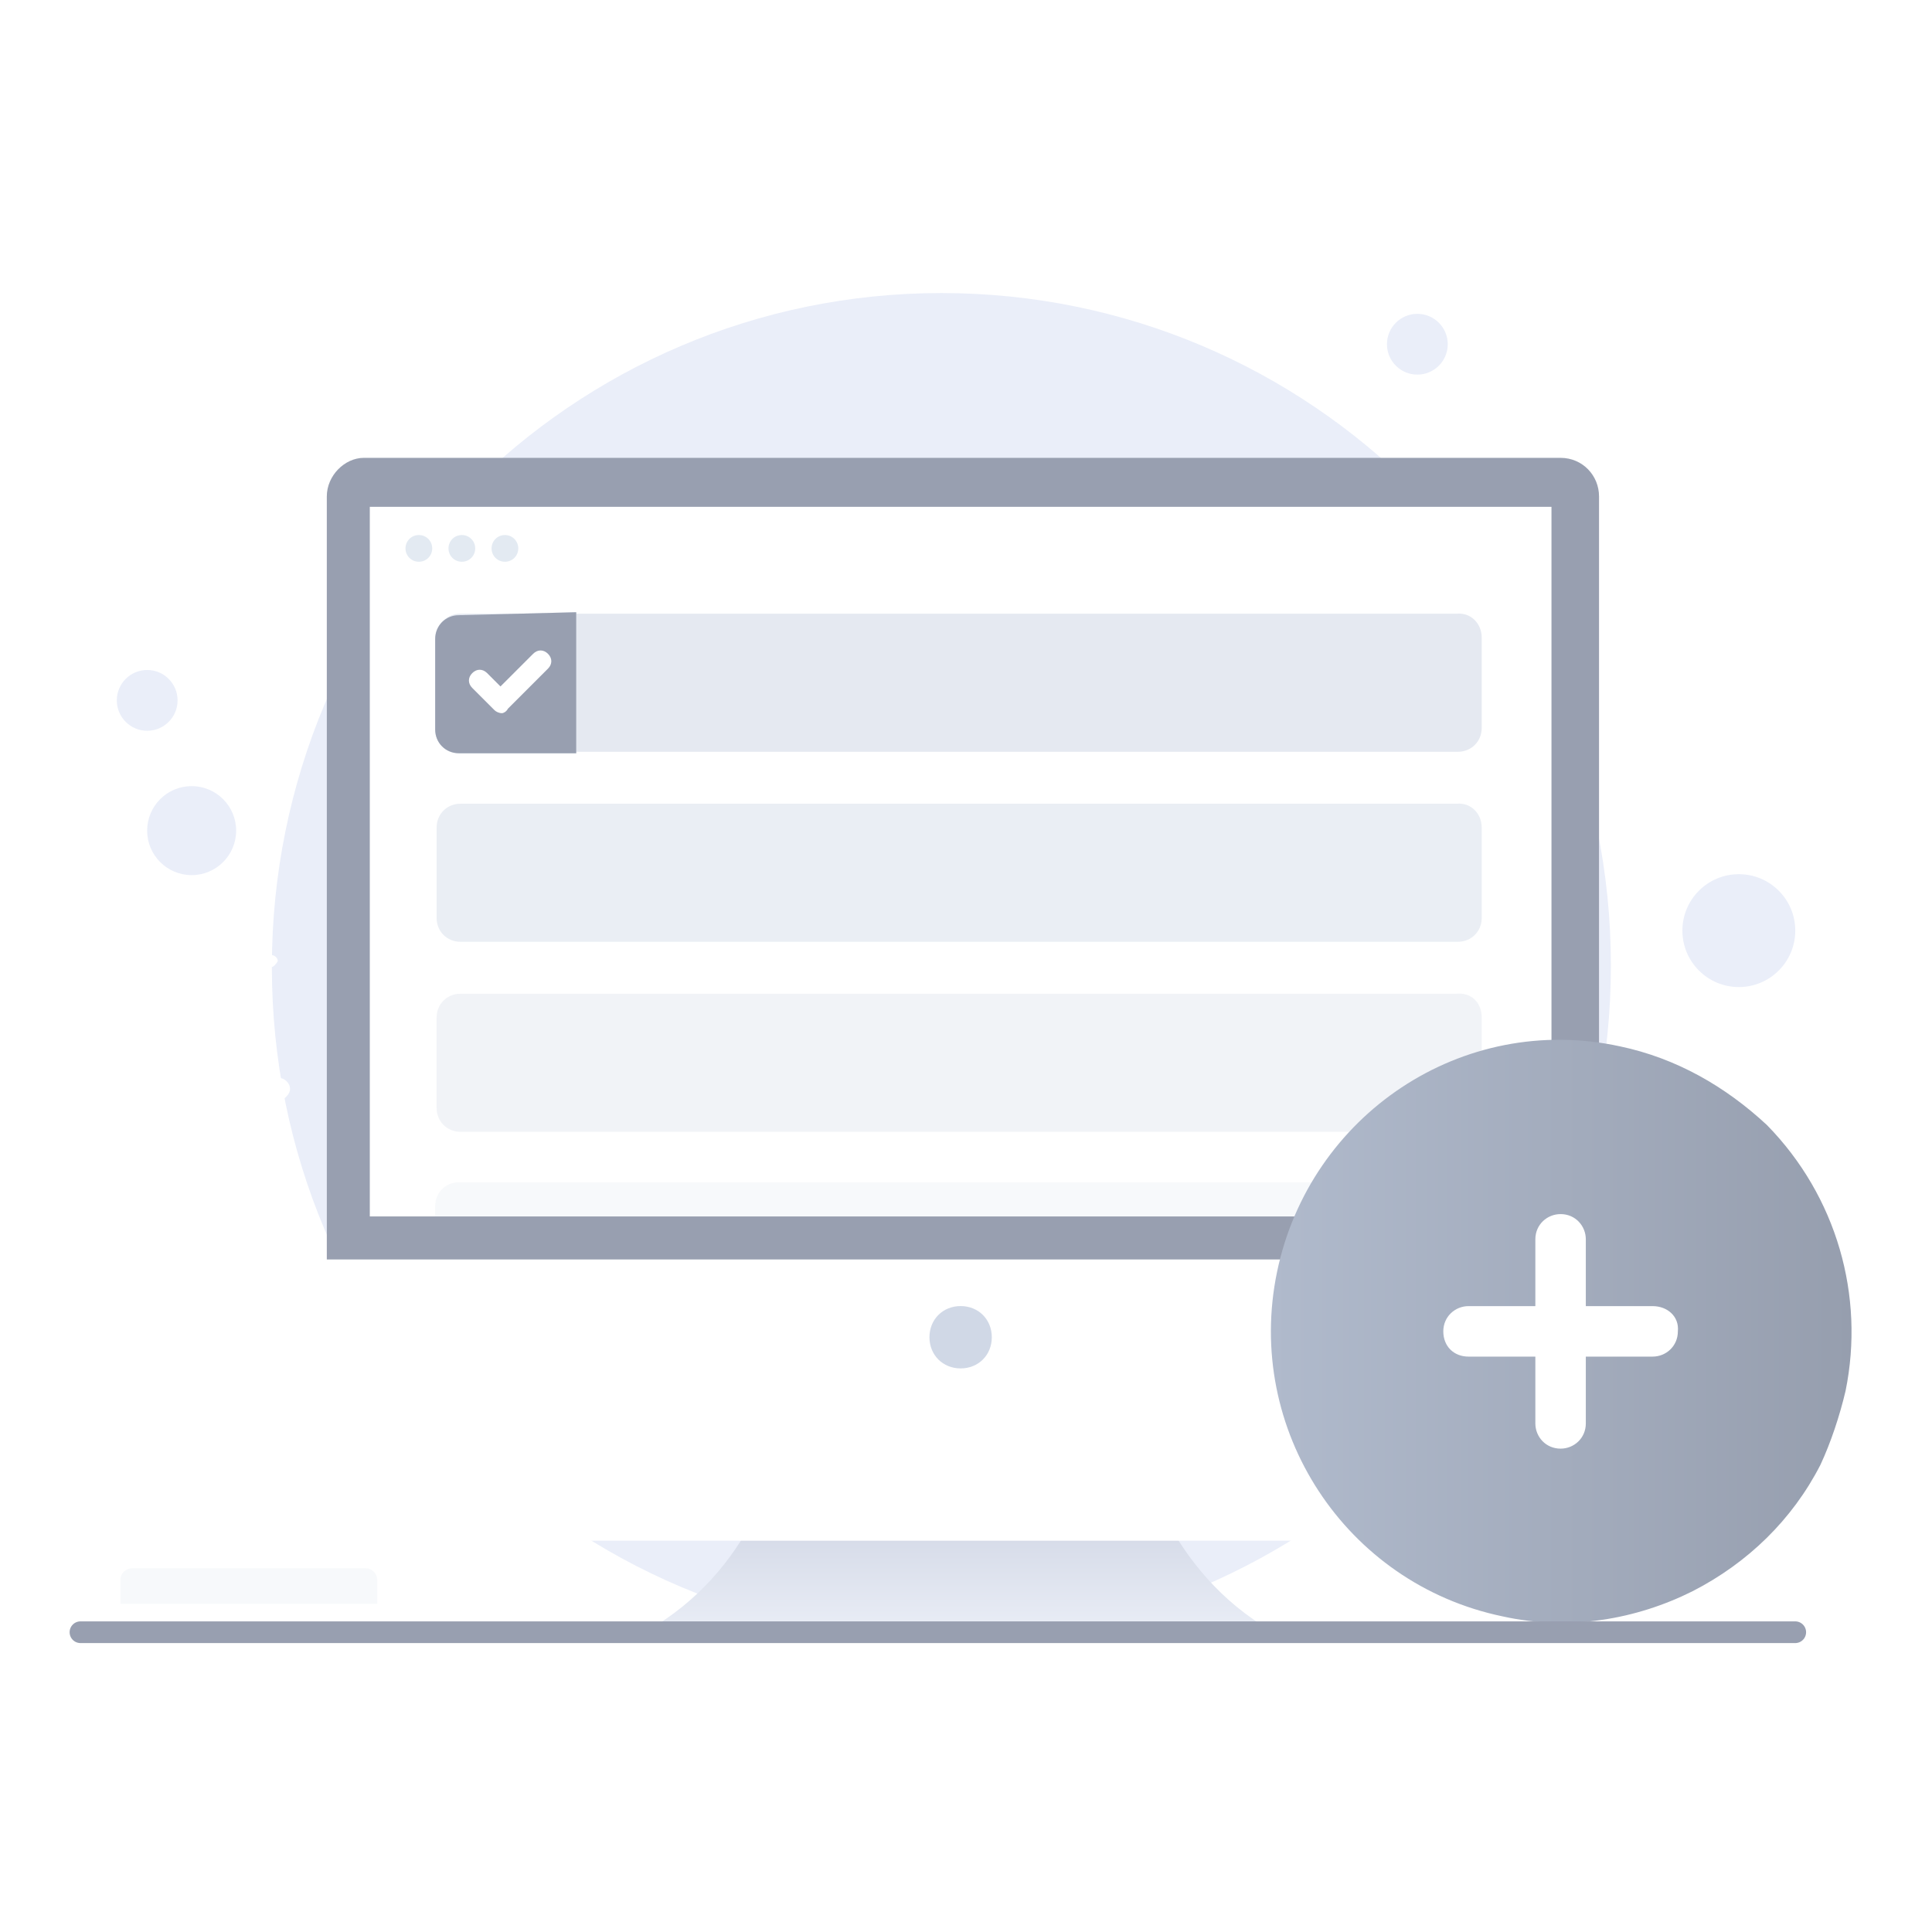<?xml version="1.0" encoding="UTF-8"?>
<svg width="225" height="225" viewBox="0 0 225 225" fill="none" xmlns="http://www.w3.org/2000/svg">
<path d="M109.632 190.937C152.681 190.937 187.604 155.841 187.604 112.447C187.604 69.052 152.681 34.129 109.632 34.129C66.584 34.129 31.661 69.225 31.661 112.62C31.661 156.014 66.584 190.937 109.632 190.937Z" fill="#EAEEF9"/>
<path d="M148.011 189.899C136.081 190.245 121.905 189.899 111.704 189.727C101.677 190.072 87.328 190.245 75.398 189.899C87.155 183.157 91.304 170.709 91.823 162.411H131.241C132.278 170.536 136.427 183.157 148.011 189.899Z" fill="url(#paint0_linear_1340_22183)"/>
<g filter="url(#filter0_d_1340_22183)">
<path d="M186.223 57.815V161.028C186.223 163.621 184.149 165.523 181.901 165.523H42.382C39.962 165.523 38.06 163.448 38.06 161.028V57.815C38.06 55.394 40.135 53.32 42.382 53.32H181.728C184.322 53.32 186.223 55.394 186.223 57.815Z" fill="white"/>
</g>
<path d="M186.223 57.815V146.678H38.06V57.815C38.06 55.394 40.135 53.32 42.382 53.32H181.728C184.322 53.32 186.223 55.394 186.223 57.815Z" fill="#989FB0"/>
<path d="M180.511 59.025H43.067V141.665H180.684V59.025H180.511Z" fill="white"/>
<path d="M111.875 159.365C113.949 159.365 115.505 157.809 115.505 155.735C115.505 153.66 113.949 152.104 111.875 152.104C109.8 152.104 108.244 153.66 108.244 155.735C108.244 157.809 109.8 159.365 111.875 159.365Z" fill="#D0D8E6"/>
<path d="M172.56 74.239V84.785C172.56 86.341 171.35 87.551 169.794 87.551H53.615C52.059 87.551 50.849 86.341 50.849 84.785V74.239C50.849 72.683 52.059 71.473 53.615 71.473H169.621C171.35 71.3 172.56 72.683 172.56 74.239Z" fill="#E5E9F1"/>
<path d="M67.105 71.3V87.724H53.447C51.891 87.724 50.681 86.514 50.681 84.958V74.412C50.681 72.856 51.891 71.646 53.447 71.646L67.105 71.3Z" fill="#E3EAF2"/>
<path opacity="0.8" d="M172.56 96.368V106.914C172.56 108.47 171.35 109.68 169.794 109.68H53.615C52.059 109.68 50.849 108.47 50.849 106.914V96.368C50.849 94.812 52.059 93.602 53.615 93.602H169.621C171.35 93.429 172.56 94.812 172.56 96.368Z" fill="#E5E9F1"/>
<path d="M67.105 71.3V87.724H53.447C51.891 87.724 50.681 86.514 50.681 84.958V74.412C50.681 72.856 51.891 71.646 53.447 71.646L67.105 71.3Z" fill="#989FB0"/>
<path d="M58.458 83.056C58.112 83.056 57.766 82.883 57.593 82.71L55 80.117C54.481 79.598 54.481 78.907 55 78.388C55.519 77.869 56.21 77.869 56.729 78.388L58.285 79.944L62.088 76.141C62.607 75.622 63.298 75.622 63.817 76.141C64.336 76.659 64.336 77.351 63.817 77.869L59.149 82.537C58.976 82.883 58.63 83.056 58.458 83.056Z" fill="white"/>
<path opacity="0.5" d="M172.56 118.498V129.044C172.56 130.6 171.35 131.81 169.794 131.81H53.615C52.059 131.81 50.849 130.6 50.849 129.044V118.498C50.849 116.942 52.059 115.732 53.615 115.732H169.621C171.35 115.559 172.56 116.769 172.56 118.498Z" fill="#E5E9F1"/>
<path opacity="0.3" d="M172.565 140.454V141.665H50.681V140.454C50.681 138.898 51.891 137.688 53.447 137.688H169.626C171.355 137.688 172.565 138.898 172.565 140.454Z" fill="#E5E9F1"/>
<path d="M31.658 112.62H27.681C27.335 112.62 26.99 112.274 26.99 111.928C26.99 111.582 27.335 111.236 27.681 111.236H31.658C32.003 111.236 32.349 111.582 32.349 111.928C32.176 112.274 31.831 112.62 31.658 112.62Z" fill="white"/>
<path d="M25.44 112.62H25.094C24.748 112.62 24.402 112.274 24.402 111.928C24.402 111.582 24.748 111.236 25.094 111.236H25.44C25.785 111.236 26.131 111.582 26.131 111.928C26.131 112.274 25.785 112.62 25.44 112.62Z" fill="white"/>
<path d="M28.032 132.847C27.686 132.847 27.34 132.674 27.167 132.501L24.574 129.908C24.055 129.389 24.055 128.698 24.574 128.179C25.093 127.661 25.784 127.661 26.303 128.179L27.859 129.735L31.662 125.932C32.181 125.413 32.873 125.413 33.391 125.932C33.91 126.45 33.91 127.142 33.391 127.661L28.896 132.156C28.55 132.674 28.205 132.847 28.032 132.847Z" fill="white"/>
<path opacity="0.3" d="M43.933 184.021V186.788H43.76H14.196H14.023V184.021C14.023 183.157 14.715 182.638 15.406 182.638H42.55C43.414 182.638 43.933 183.33 43.933 184.021Z" fill="#E5E9F1"/>
<path d="M48.78 65.422C49.645 65.422 50.336 64.73 50.336 63.866C50.336 63.002 49.645 62.31 48.78 62.31C47.916 62.31 47.224 63.002 47.224 63.866C47.224 64.73 47.916 65.422 48.78 65.422Z" fill="#E3EAF2"/>
<path d="M53.787 65.422C54.651 65.422 55.343 64.73 55.343 63.866C55.343 63.002 54.651 62.31 53.787 62.31C52.922 62.31 52.231 63.002 52.231 63.866C52.231 64.73 52.922 65.422 53.787 65.422Z" fill="#E3EAF2"/>
<path d="M58.803 65.422C59.668 65.422 60.359 64.73 60.359 63.866C60.359 63.002 59.668 62.31 58.803 62.31C57.939 62.31 57.248 63.002 57.248 63.866C57.248 64.73 57.939 65.422 58.803 65.422Z" fill="#E3EAF2"/>
<path d="M214.938 161.966C214.247 164.905 213.209 168.017 211.999 170.61C208.714 177.007 203.528 182.021 197.131 185.306C190.561 188.591 182.781 189.974 175.002 188.245C156.676 184.441 144.919 166.461 148.723 148.135C152.526 129.809 170.334 117.88 188.66 121.857C195.229 123.24 200.935 126.525 205.775 131.02C213.901 139.318 217.186 150.901 214.938 161.966Z" fill="url(#paint1_linear_1340_22183)"/>
<path d="M192.464 152.111H184.684V144.332C184.684 142.776 183.474 141.393 181.745 141.393C180.189 141.393 178.806 142.603 178.806 144.332V152.111H171.026C169.47 152.111 168.087 153.322 168.087 155.05C168.087 156.779 169.297 157.99 171.026 157.99H178.806V165.769C178.806 167.325 180.016 168.708 181.745 168.708C183.301 168.708 184.684 167.498 184.684 165.769V157.99H192.464C194.02 157.99 195.403 156.779 195.403 155.05C195.576 153.322 194.193 152.111 192.464 152.111Z" fill="white"/>
<path d="M9.372 190.088L209.072 190.088" stroke="#989FB0" stroke-width="2.528" stroke-miterlimit="10" stroke-linecap="round" stroke-linejoin="round"/>
<path d="M22.32 101.917C25.182 101.917 27.502 99.596 27.502 96.734C27.502 93.872 25.182 91.551 22.32 91.551C19.457 91.551 17.137 93.872 17.137 96.734C17.137 99.596 19.457 101.917 22.32 101.917Z" fill="#EAEEF9"/>
<path d="M17.141 85.105C19.096 85.105 20.681 83.52 20.681 81.566C20.681 79.611 19.096 78.026 17.141 78.026C15.187 78.026 13.602 79.611 13.602 81.566C13.602 83.52 15.187 85.105 17.141 85.105Z" fill="#EAEEF9"/>
<path d="M165.064 43.628C167.019 43.628 168.604 42.044 168.604 40.089C168.604 38.134 167.019 36.55 165.064 36.55C163.11 36.55 161.525 38.134 161.525 40.089C161.525 42.044 163.11 43.628 165.064 43.628Z" fill="#EAEEF9"/>
<path d="M202.504 114.953C206.134 114.953 209.077 112.01 209.077 108.38C209.077 104.75 206.134 101.807 202.504 101.807C198.874 101.807 195.931 104.75 195.931 108.38C195.931 112.01 198.874 114.953 202.504 114.953Z" fill="#EAEEF9"/>
<defs>
<filter id="filter0_d_1340_22183" x="10.251" y="39.415" width="203.781" height="167.821" filterUnits="userSpaceOnUse" color-interpolation-filters="sRGB">
<feFlood flood-opacity="0" result="BackgroundImageFix"/>
<feColorMatrix in="SourceAlpha" type="matrix" values="0 0 0 0 0 0 0 0 0 0 0 0 0 0 0 0 0 0 127 0" result="hardAlpha"/>
<feOffset dy="13.905"/>
<feGaussianBlur stdDeviation="13.905"/>
<feColorMatrix type="matrix" values="0 0 0 0 0.398 0 0 0 0 0.477 0 0 0 0 0.575 0 0 0 0.27 0"/>
<feBlend mode="normal" in2="BackgroundImageFix" result="effect1_dropShadow_1340_22183"/>
<feBlend mode="normal" in="SourceGraphic" in2="effect1_dropShadow_1340_22183" result="shape"/>
</filter>
<linearGradient id="paint0_linear_1340_22183" x1="111.719" y1="189.132" x2="111.719" y2="164.514" gradientUnits="userSpaceOnUse">
<stop stop-color="#E8ECF5"/>
<stop offset="0.991" stop-color="#BDC4D7"/>
</linearGradient>
<linearGradient id="paint1_linear_1340_22183" x1="147.977" y1="155.05" x2="215.641" y2="155.05" gradientUnits="userSpaceOnUse">
<stop stop-color="#B0BACC"/>
<stop offset="1" stop-color="#969EAE"/>
</linearGradient>
</defs>
</svg> 